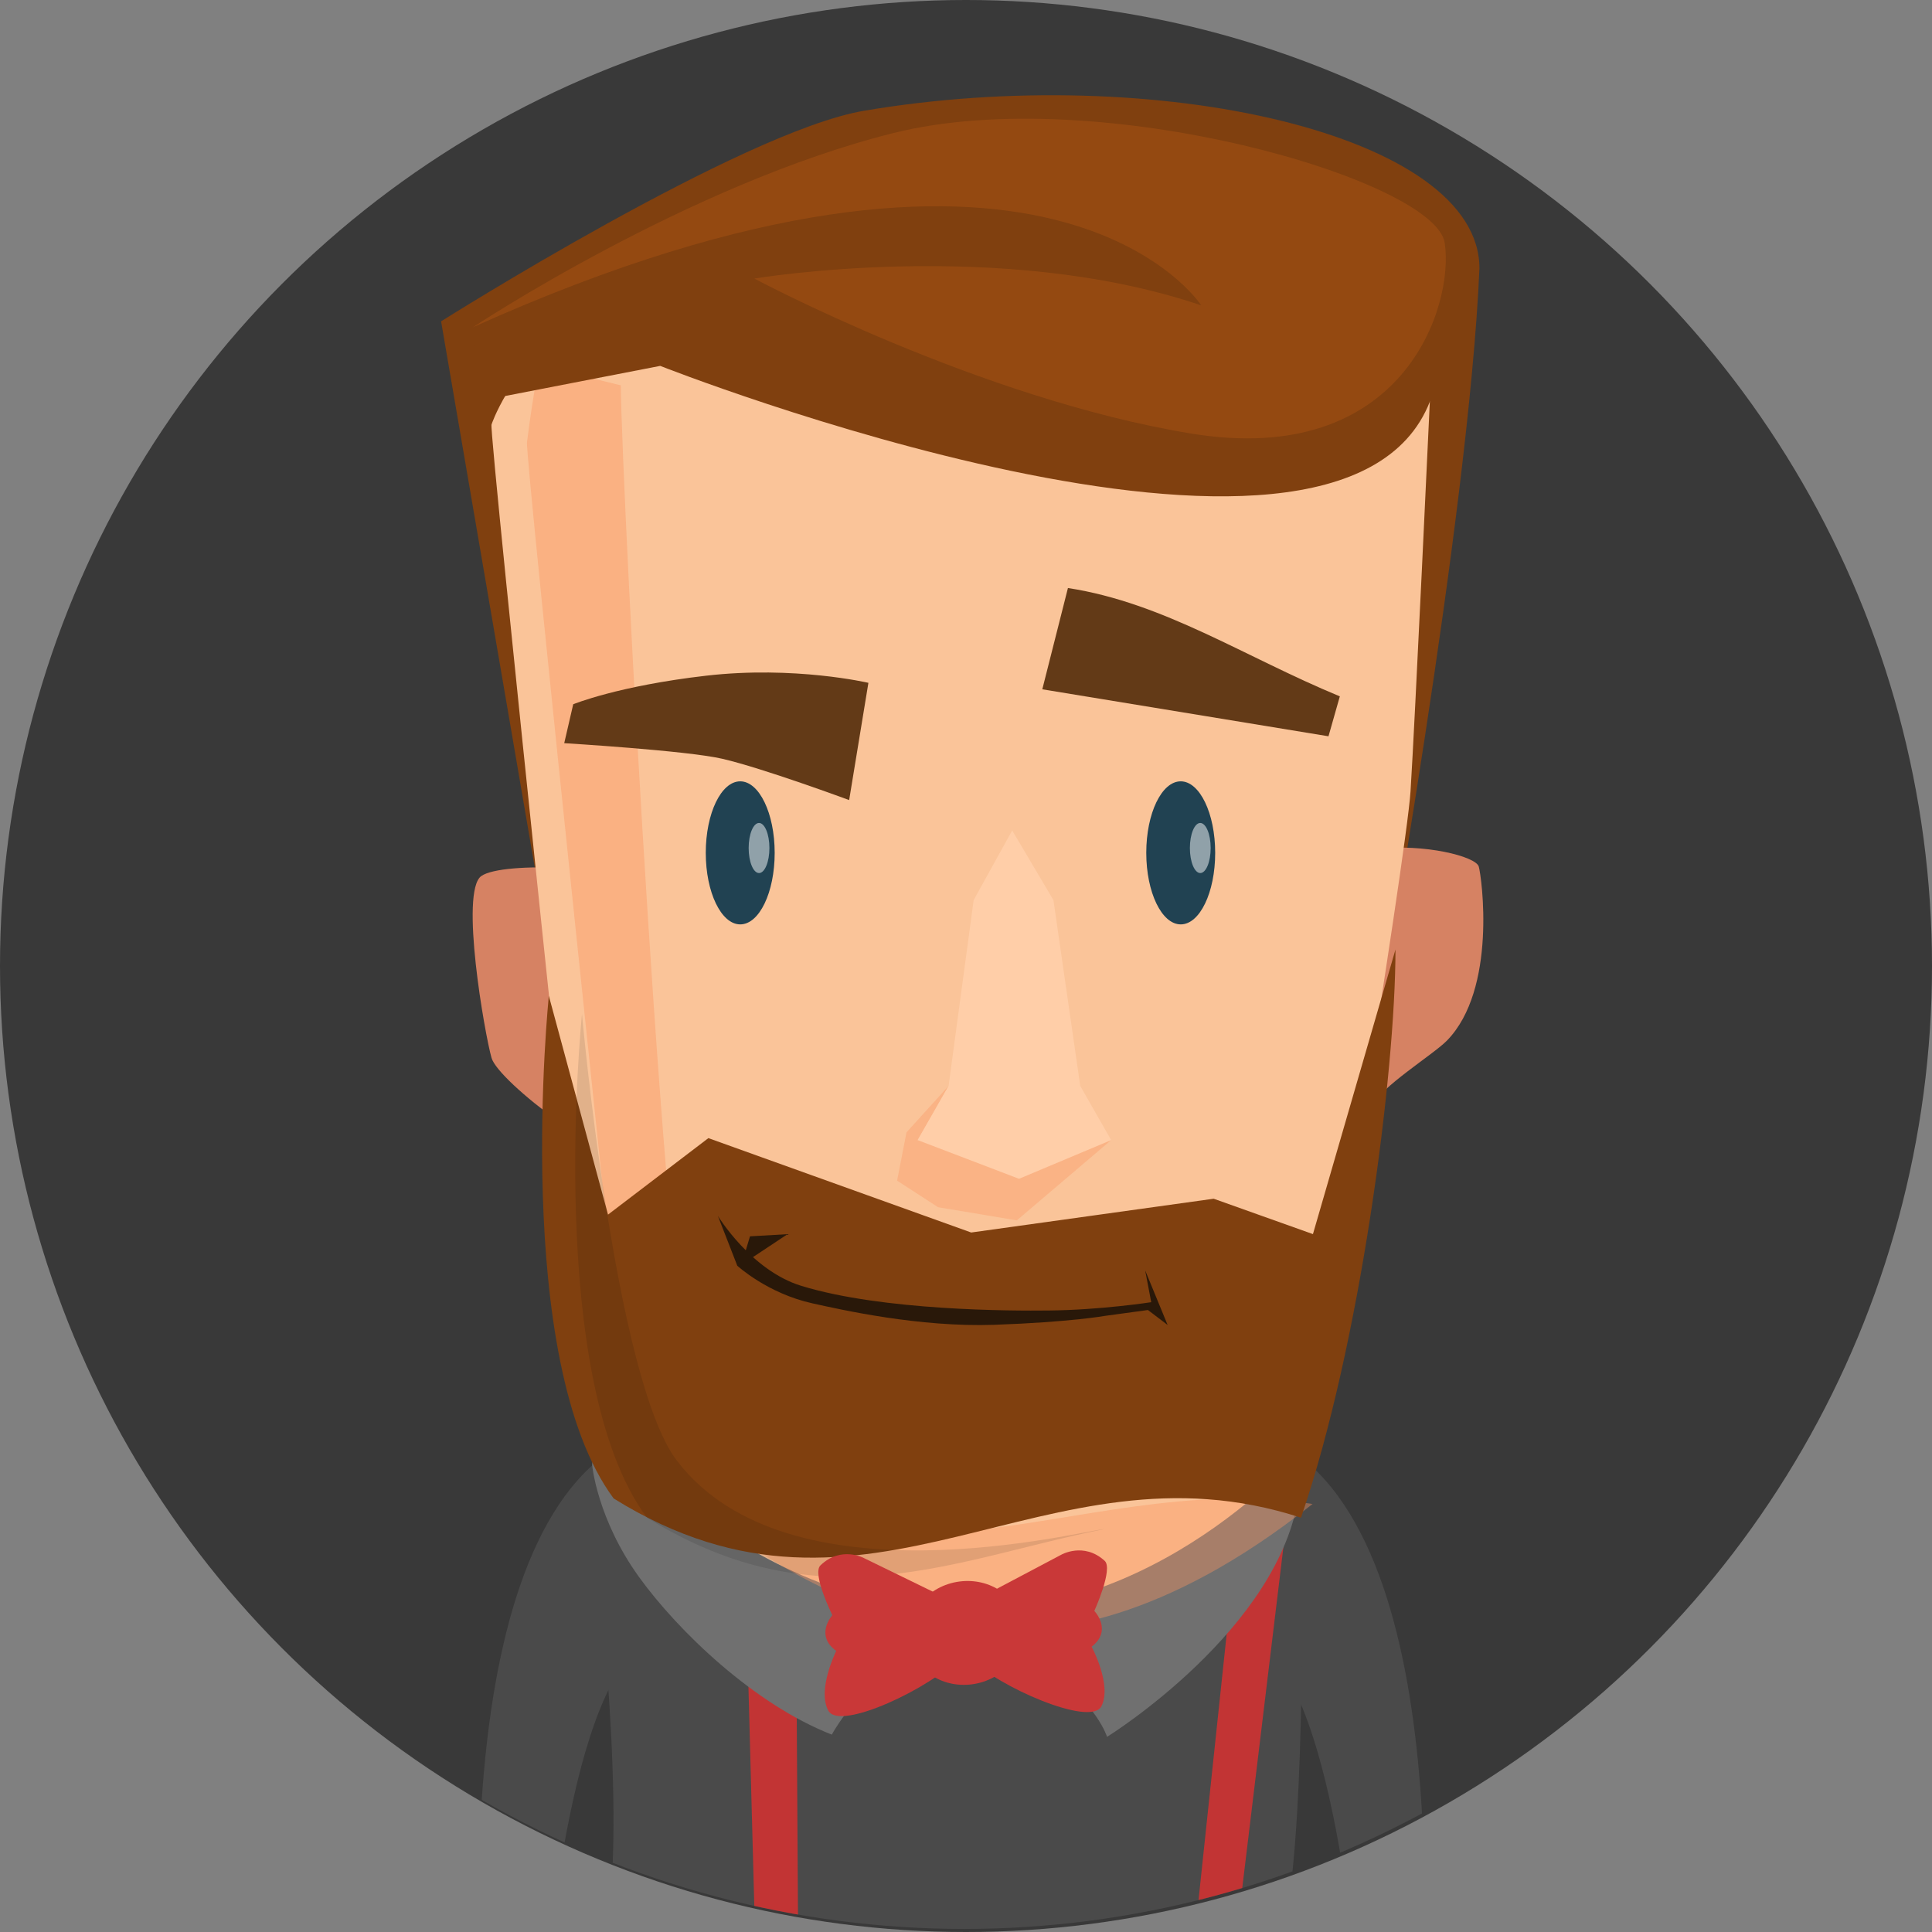 <?xml version="1.0" encoding="UTF-8" standalone="no"?>
<!-- Created with Inkscape (http://www.inkscape.org/) -->

<svg
   xmlns:dc="http://purl.org/dc/elements/1.1/"
   xmlns:cc="http://creativecommons.org/ns#"
   xmlns:rdf="http://www.w3.org/1999/02/22-rdf-syntax-ns#"
   xmlns:svg="http://www.w3.org/2000/svg"
   xmlns="http://www.w3.org/2000/svg"
   xmlns:xlink="http://www.w3.org/1999/xlink"
   xmlns:sodipodi="http://sodipodi.sourceforge.net/DTD/sodipodi-0.dtd"
   xmlns:inkscape="http://www.inkscape.org/namespaces/inkscape"
   width="44.41mm"
   height="44.41mm"
   viewBox="0 0 44.41 44.41"
   version="1.1"
   id="svg3916"
   inkscape:version="0.92.4 (5da689c313, 2019-01-14)"
   sodipodi:docname="avatar2.svg">
  <rect x="0" y="0" width="44.41" height="44.41" fill="#808080" stroke="none"/>
  <defs
     id="defs3910">
    <clipPath
       clipPathUnits="userSpaceOnUse"
       id="clipPath3897">
      <circle
         style="opacity:0.5;vector-effect:none;fill:#4d4d4d;fill-opacity:1;fill-rule:evenodd;stroke:none;stroke-width:0.901;stroke-linecap:butt;stroke-linejoin:bevel;stroke-miterlimit:4;stroke-dasharray:none;stroke-dashoffset:0;stroke-opacity:1;paint-order:markers stroke fill"
         id="circle3899"
         cx="231.519"
         cy="173.949"
         r="22.205" />
    </clipPath>
    <clipPath
       id="SVGID_18_">
      <use
         xlink:href="#SVGID_17_"
         overflow="visible"
         id="use159"
         style="overflow:visible"
         x="0"
         y="0"
         width="100%"
         height="100%" />
    </clipPath>
    <clipPath
       id="SVGID_16_">
      <use
         xlink:href="#SVGID_15_"
         overflow="visible"
         id="use145"
         style="overflow:visible"
         x="0"
         y="0"
         width="100%"
         height="100%" />
    </clipPath>
    <clipPath
       id="SVGID_14_">
      <use
         xlink:href="#SVGID_13_"
         overflow="visible"
         id="use127"
         style="overflow:visible"
         x="0"
         y="0"
         width="100%"
         height="100%" />
    </clipPath>
    <clipPath
       id="SVGID_12_">
      <use
         xlink:href="#SVGID_11_"
         overflow="visible"
         id="use113"
         style="overflow:visible"
         x="0"
         y="0"
         width="100%"
         height="100%" />
    </clipPath>
    <clipPath
       id="SVGID_8_">
      <use
         xlink:href="#SVGID_7_"
         overflow="visible"
         id="use81"
         style="overflow:visible"
         x="0"
         y="0"
         width="100%"
         height="100%" />
    </clipPath>
    <clipPath
       id="SVGID_10_">
      <use
         xlink:href="#SVGID_9_"
         overflow="visible"
         id="use87"
         style="overflow:visible"
         x="0"
         y="0"
         width="100%"
         height="100%" />
    </clipPath>
    <clipPath
       id="SVGID_6_">
      <use
         xlink:href="#SVGID_5_"
         overflow="visible"
         id="use65"
         style="overflow:visible"
         x="0"
         y="0"
         width="100%"
         height="100%" />
    </clipPath>
    <clipPath
       id="SVGID_4_">
      <use
         xlink:href="#SVGID_3_"
         overflow="visible"
         id="use41"
         style="overflow:visible"
         x="0"
         y="0"
         width="100%"
         height="100%" />
    </clipPath>
    <clipPath
       id="SVGID_2_">
      <use
         xlink:href="#SVGID_1_"
         overflow="visible"
         id="use27"
         style="overflow:visible"
         x="0"
         y="0"
         width="100%"
         height="100%" />
    </clipPath>
    <rect
       id="SVGID_1_"
       x="966.646"
       y="591.79"
       width="4.613"
       height="3.18" />
    <rect
       id="SVGID_3_"
       x="936.181"
       y="593.4"
       width="4.507"
       height="1.38" />
    <rect
       id="SVGID_5_"
       x="939.199"
       y="493.74"
       width="27.425"
       height="57.82" />
    <rect
       id="SVGID_7_"
       x="955.934"
       y="527.09"
       width="9.612"
       height="6.04" />
    <rect
       id="SVGID_9_"
       x="955.934"
       y="527.09"
       width="9.612"
       height="6.04" />
    <rect
       id="SVGID_11_"
       x="949.269"
       y="515.29"
       width="0.932"
       height="2.25" />
    <rect
       id="SVGID_13_"
       x="969.08"
       y="515.29"
       width="0.932"
       height="2.25" />
    <rect
       id="SVGID_15_"
       x="941.598"
       y="510.79"
       width="16.566"
       height="16.56" />
    <rect
       id="SVGID_17_"
       x="964.064"
       y="510.79"
       width="16.566"
       height="16.56" />
    <clipPath
       id="SVGID_16_-8">
      <use
         xlink:href="#SVGID_15_-5"
         overflow="visible"
         id="use141"
         style="overflow:visible"
         x="0"
         y="0"
         width="100%"
         height="100%" />
    </clipPath>
    <clipPath
       id="SVGID_14_-1">
      <use
         xlink:href="#SVGID_13_-5"
         overflow="visible"
         id="use127-4"
         style="overflow:visible"
         x="0"
         y="0"
         width="100%"
         height="100%" />
    </clipPath>
    <clipPath
       id="SVGID_10_-7">
      <use
         xlink:href="#SVGID_9_-8"
         overflow="visible"
         id="use95"
         style="overflow:visible"
         x="0"
         y="0"
         width="100%"
         height="100%" />
    </clipPath>
    <clipPath
       id="SVGID_12_-1">
      <use
         xlink:href="#SVGID_11_-2"
         overflow="visible"
         id="use101"
         style="overflow:visible"
         x="0"
         y="0"
         width="100%"
         height="100%" />
    </clipPath>
    <clipPath
       id="SVGID_8_-9">
      <use
         xlink:href="#SVGID_7_-1"
         overflow="visible"
         id="use83"
         style="overflow:visible"
         x="0"
         y="0"
         width="100%"
         height="100%" />
    </clipPath>
    <clipPath
       id="SVGID_6_-4">
      <use
         xlink:href="#SVGID_5_-0"
         overflow="visible"
         id="use69"
         style="overflow:visible"
         x="0"
         y="0"
         width="100%"
         height="100%" />
    </clipPath>
    <clipPath
       id="SVGID_4_-7">
      <use
         xlink:href="#SVGID_3_-7"
         overflow="visible"
         id="use43"
         style="overflow:visible"
         x="0"
         y="0"
         width="100%"
         height="100%" />
    </clipPath>
    <clipPath
       id="SVGID_2_-0">
      <use
         xlink:href="#SVGID_1_-1"
         overflow="visible"
         id="use29"
         style="overflow:visible"
         x="0"
         y="0"
         width="100%"
         height="100%" />
    </clipPath>
    <rect
       id="SVGID_1_-1"
       x="966.964"
       y="593.79"
       width="4.612"
       height="3.18" />
    <rect
       id="SVGID_3_-7"
       x="936.498"
       y="595.4"
       width="4.506"
       height="1.38" />
    <rect
       id="SVGID_5_-0"
       x="939.632"
       y="495.74"
       width="35.272"
       height="57.82" />
    <rect
       id="SVGID_7_-1"
       x="941.8"
       y="525.88"
       width="23.744"
       height="25.261" />
    <rect
       id="SVGID_9_-8"
       x="956.251"
       y="529.09"
       width="9.61"
       height="6.04" />
    <rect
       id="SVGID_11_-2"
       x="956.251"
       y="529.09"
       width="9.61"
       height="6.04" />
    <rect
       id="SVGID_13_-5"
       x="949.586"
       y="517.29"
       width="0.931"
       height="2.25" />
    <rect
       id="SVGID_15_-5"
       x="969.396"
       y="517.29"
       width="0.932"
       height="2.25" />
    <clipPath
       clipPathUnits="userSpaceOnUse"
       id="clipPath1158">
      <circle
         style="opacity:1;vector-effect:none;fill:#ff0000;fill-opacity:0.425;fill-rule:evenodd;stroke:none;stroke-width:0.466;stroke-linecap:butt;stroke-linejoin:bevel;stroke-miterlimit:4;stroke-dasharray:none;stroke-dashoffset:0;stroke-opacity:1;paint-order:markers stroke fill"
         id="circle1160"
         cx="108.468"
         cy="154.822"
         r="11.491" />
    </clipPath>
  </defs>
  <sodipodi:namedview
     id="base"
     pagecolor="#ffffff"
     bordercolor="#666666"
     borderopacity="1.0"
     inkscape:pageopacity="0.0"
     inkscape:pageshadow="2"
     inkscape:zoom="1.979899"
     inkscape:cx="68.614113"
     inkscape:cy="13.407761"
     inkscape:document-units="mm"
     inkscape:current-layer="layer1"
     showgrid="false"
     fit-margin-top="0"
     fit-margin-left="0"
     fit-margin-right="0"
     fit-margin-bottom="0"
     inkscape:window-width="1920"
     inkscape:window-height="1017"
     inkscape:window-x="-8"
     inkscape:window-y="-8"
     inkscape:window-maximized="1" />
  <g
     inkscape:label="Layer 1"
     inkscape:groupmode="layer"
     id="layer1"
     transform="translate(-51.122,-137.968)">
    <circle
       style="opacity:1;vector-effect:none;fill:#393939;fill-opacity:1;fill-rule:evenodd;stroke:none;stroke-width:0.901;stroke-linecap:butt;stroke-linejoin:bevel;stroke-miterlimit:4;stroke-dasharray:none;stroke-dashoffset:0;stroke-opacity:1;paint-order:markers stroke fill"
       id="path4672"
       cx="73.327"
       cy="160.173"
       r="22.205" />
    <g
       id="g1156"
       transform="matrix(1.932,0,0,1.932,-136.278,-139.009)"
       clip-path="url(#clipPath1158)">
      <path
         id="path4"
         d="m 103.563,154.866 -1.317,-7.68 c 0,0 3.579,-2.259 5.03,-2.505 3.462,-0.588 7.324,0.276 7.324,1.874 -0.126,2.954 -1.201,8.918 -1.201,8.918 0,0 -6.158,-2.171 -9.836,-0.607"
         style="fill:#80400f;stroke-width:0.265"
         inkscape:connector-curvature="0" />
      <path
         id="path6"
         d="m 112.298,160.578 c -0.003,-0.021 -0.793,1.932 -0.232,2.421 0.886,0.771 1.136,4.436 1.127,4.697 -0.016,0.439 0.687,-0.037 0.687,0.148 0,-0.253 0.565,-5.955 -1.582,-7.267"
         style="fill:#4a4a4a;stroke-width:0.265"
         inkscape:connector-curvature="0" />
      <path
         id="path8"
         d="m 112.212,169.378 c 10e-4,5.3e-4 -0.061,-0.01 0.069,-0.298 0.134,-0.286 0.235,-0.538 0.336,-0.877 0.105,-0.338 0.147,-0.427 0.361,-0.542 0.327,-0.175 0.954,-0.163 1.142,-0.034 0.181,0.135 0.487,0.791 0.616,1.093 0.101,0.315 0.319,1.085 0.263,1.186 -0.069,0.106 -0.316,0.058 -0.317,0.057 -0.004,0.001 -0.112,-0.471 -0.161,-0.637 -0.021,0.005 0.152,1.012 0.154,1.258 -0.013,0.137 -0.312,0.17 -0.339,0.075 -0.058,-0.17 -0.135,-0.837 -0.167,-1.048 -0.042,-0.211 -0.039,-0.211 -0.039,-0.211 -0.033,0.002 0.069,1.267 -0.007,1.512 0,-0.002 -0.261,0.195 -0.402,-0.011 -0.005,-8e-4 -0.049,-0.65 -0.085,-1.115 -0.039,-0.467 -0.005,-0.518 -0.03,-0.467 -0.03,0.054 0.024,0.856 -0.096,1.441 -2.6e-4,0 -0.028,0.137 -0.192,0.144 -0.164,0.007 -0.189,-0.108 -0.207,-0.246 -0.021,-0.161 0.039,-0.568 0.012,-1.105 -0.026,-0.537 -0.103,-0.894 -0.105,-0.895 -0.007,-0.003 -0.263,0.632 -0.419,0.77 -0.212,0.174 -0.387,-0.051 -0.386,-0.053"
         style="fill:#fac499;stroke-width:0.265"
         inkscape:connector-curvature="0" />
      <path
         id="path10"
         d="m 104.338,160.578 c 0.003,-0.021 0.793,1.932 0.232,2.421 -0.885,0.771 -1.136,4.436 -1.127,4.697 0.016,0.439 -0.687,-0.037 -0.687,0.148 0,-0.253 -0.565,-5.955 1.582,-7.267"
         style="fill:#4a4a4a;stroke-width:0.265"
         inkscape:connector-curvature="0" />
      <path
         id="path12"
         d="m 104.424,169.378 c -0.001,5.3e-4 0.061,-0.01 -0.07,-0.298 -0.133,-0.286 -0.235,-0.538 -0.336,-0.877 -0.105,-0.338 -0.147,-0.427 -0.361,-0.542 -0.327,-0.175 -0.954,-0.163 -1.142,-0.034 -0.181,0.135 -0.487,0.791 -0.615,1.093 -0.101,0.315 -0.32,1.085 -0.264,1.186 0.069,0.106 0.316,0.058 0.317,0.057 0.004,0.001 0.112,-0.471 0.162,-0.637 0.021,0.005 -0.153,1.012 -0.154,1.258 0.013,0.137 0.312,0.17 0.339,0.075 0.058,-0.17 0.135,-0.837 0.167,-1.048 0.042,-0.211 0.039,-0.211 0.04,-0.211 0.033,0.002 -0.069,1.267 0.007,1.512 2.6e-4,-0.002 0.261,0.195 0.403,-0.011 0.005,-8e-4 0.049,-0.65 0.085,-1.115 0.039,-0.467 0.005,-0.518 0.03,-0.467 0.03,0.054 -0.024,0.856 0.096,1.441 5.3e-4,0 0.029,0.137 0.192,0.144 0.164,0.007 0.189,-0.108 0.207,-0.246 0.021,-0.161 -0.039,-0.568 -0.012,-1.105 0.026,-0.537 0.103,-0.894 0.105,-0.895 0.007,-0.003 0.263,0.632 0.419,0.77 0.211,0.174 0.386,-0.051 0.386,-0.053"
         style="fill:#fac499;stroke-width:0.265"
         inkscape:connector-curvature="0" />
      <path
         id="path14"
         d="m 112.208,166.602 -0.358,1.994 c -0.022,0.126 -0.125,0.212 -0.247,0.244 -0.861,0.229 -2.613,0.414 -4.381,0.547 -1.423,0.107 -2.618,0.053 -3.158,-0.021 -0.168,-0.023 -0.273,-0.231 -0.231,-0.401 l 0.366,-1.829 z"
         style="fill:#c23434;stroke-width:0.265"
         inkscape:connector-curvature="0" />
      <path
         id="path16"
         d="m 111.894,168.378 c 0,0 -0.471,2.593 -0.742,3.447 -0.271,0.854 -0.324,1.131 -0.324,1.131 0,0 -0.406,-0.076 -0.426,-0.161 -0.02,-0.085 0.436,-1.461 0.441,-2.72 0.004,-1.007 -0.435,-1.561 -0.435,-1.561 0,0 0.665,-0.638 1.081,-0.674 0.416,-0.035 0.405,0.538 0.405,0.538"
         style="fill:#c23434;stroke-width:0.265"
         inkscape:connector-curvature="0" />
      <path
         id="path18"
         d="m 105.126,169.387 c 0,0 -0.606,0.568 -1.074,1.468 -0.468,0.9 -0.841,2.032 -0.841,2.032 l -0.339,0.095 -0.097,-0.145 1.066,-3.895 c 0,0 0.126,-0.557 0.783,-0.283 0.657,0.274 0.502,0.728 0.502,0.728"
         style="fill:#c23434;stroke-width:0.265"
         inkscape:connector-curvature="0" />
      <polygon
         id="polygon20"
         points="968.16,590.566 967.667,593.396 969.782,593.74 969.934,593.787 970.968,591.022 "
         style="fill:#b8d7e6"
         transform="matrix(0.265,0,0,0.265,-145.735,16.073)" />
      <polygon
         id="polygon22"
         points="941.946,591.049 941.184,593.829 939.091,593.385 938.472,593.489 939.167,590.461 "
         style="fill:#b8d7e6"
         transform="matrix(0.265,0,0,0.265,-145.735,16.073)" />
      <path
         id="path24"
         d="m 111.328,173.736 c 0,0 -0.245,-0.369 -0.441,-0.599 -0.177,-0.208 -0.41,-0.147 -0.41,-0.147 l -0.266,0.197 c 0,0 -0.229,0.587 -0.071,0.668 0.158,0.081 0.479,0.181 0.699,0.15 0.22,-0.031 0.489,-0.269 0.489,-0.269"
         style="fill:#ad5a22;stroke-width:0.265"
         inkscape:connector-curvature="0" />
      <g
         style="opacity:0.2"
         id="g36"
         transform="matrix(0.265,0,0,0.265,-145.735,16.073)">
        <g
           id="g34">
          <defs
             id="defs27">
            <rect
               height="3.18"
               width="4.612"
               y="593.79"
               x="966.964"
               id="rect985" />
          </defs>
          <clipPath
             id="clipPath1013">
            <use
               height="100%"
               width="100%"
               y="0"
               x="0"
               style="overflow:visible"
               id="use1011"
               overflow="visible"
               xlink:href="#SVGID_1_-1" />
          </clipPath>
          <path
             inkscape:connector-curvature="0"
             id="path32"
             d="m 969.934,593.787 c 0.084,0.097 1.315,1.982 1.315,1.982 0,0 -0.651,0.576 -1.728,0.682 -1.076,0.104 -2.558,-0.207 -2.558,-0.207 0,0 1.953,0.836 2.667,0.713 0.714,-0.122 1.946,-1.065 1.946,-1.065 z"
             clip-path="url(#SVGID_2_-0)" />
        </g>
      </g>
      <path
         id="path38"
         d="m 102.047,173.63 c 0,0 0.31,-0.341 0.546,-0.55 0.214,-0.189 0.433,-0.105 0.433,-0.105 l 0.228,0.221 c 0,0 0.12,0.604 -0.051,0.669 -0.171,0.065 -0.508,0.132 -0.72,0.079 -0.212,-0.052 -0.436,-0.315 -0.436,-0.315"
         style="fill:#ad5a22;stroke-width:0.265"
         inkscape:connector-curvature="0" />
      <g
         style="opacity:0.2"
         id="g50"
         transform="matrix(0.265,0,0,0.265,-145.735,16.073)">
        <g
           id="g48">
          <defs
             id="defs41">
            <rect
               height="1.38"
               width="4.506"
               y="595.4"
               x="936.498"
               id="rect994" />
          </defs>
          <clipPath
             id="clipPath1023">
            <use
               height="100%"
               width="100%"
               y="0"
               x="0"
               style="overflow:visible"
               id="use1021"
               overflow="visible"
               xlink:href="#SVGID_3_-7" />
          </clipPath>
          <path
             inkscape:connector-curvature="0"
             id="path46"
             d="m 936.845,595.404 c 0,0 0.541,0.635 1.588,0.846 1.048,0.211 2.572,0.049 2.572,0.049 0,0 -2.088,0.637 -2.773,0.443 -0.685,-0.193 -1.734,-1.25 -1.734,-1.25 z"
             clip-path="url(#SVGID_4_-7)" />
        </g>
      </g>
      <path
         id="path52"
         d="m 112.473,160.513 c 0,0 0.061,2.668 -0.041,4.398 -0.077,1.314 -0.224,1.731 -0.224,1.731 l -8.043,0.488 c 0,0 0.099,-0.843 0.126,-1.689 0.057,-1.793 -0.289,-4.277 -0.289,-4.277 z"
         style="fill:#4a4a4a;stroke-width:0.265"
         inkscape:connector-curvature="0" />
      <polygon
         id="polygon54"
         points="949.302,545.816 951.688,548.17 951.851,574.334 950.055,573.967 "
         style="fill:#c23434"
         transform="matrix(0.265,0,0,0.265,-145.735,16.073)" />
      <polygon
         id="polygon56"
         points="974.029,546.205 971.597,548.512 968.832,574.641 970.636,574.309 "
         style="fill:#c23434"
         transform="matrix(0.265,0,0,0.265,-145.735,16.073)" />
      <path
         id="path58"
         d="m 104.043,160.793 c 0,0 0.059,0.641 0.558,1.333 0.467,0.646 1.371,1.515 2.294,1.875 0,0 0.179,-0.352 0.731,-0.876 0.317,-0.301 0.9,-0.48 0.9,-0.48 0,0 0.543,0.238 0.939,0.551 0.606,0.479 0.704,0.832 0.704,0.832 0,0 2.071,-1.284 2.285,-2.905 0.116,-0.877 0.019,-0.856 0.019,-0.856 0,0 0.289,-1.921 -4.452,-1.894 -3.929,0.023 -3.978,2.419 -3.978,2.419"
         style="fill:#707070;stroke-width:0.265"
         inkscape:connector-curvature="0" />
      <path
         id="path60"
         d="m 112.544,154.386 c 0,0 0.364,-0.869 0.835,-0.923 0.561,-0.065 1.177,0.088 1.213,0.21 0.035,0.122 0.22,1.46 -0.38,2.072 -0.163,0.166 -0.797,0.556 -0.892,0.782 -0.095,0.227 -0.329,0.449 -0.703,0.418 -0.412,-0.034 -0.413,-0.414 -0.413,-0.414 z"
         style="fill:#d68263;stroke-width:0.265"
         inkscape:connector-curvature="0" />
      <path
         id="path62"
         d="m 105.202,156.869 c 0,0 -0.192,0.22 -0.559,0.306 -0.366,0.086 -1.716,-0.941 -1.797,-1.226 -0.081,-0.284 -0.379,-1.98 -0.122,-2.163 0.257,-0.182 1.729,-0.114 2.097,0.13 0.368,0.245 0.392,2.807 0.392,2.807 z"
         style="fill:#d68263;stroke-width:0.265"
         inkscape:connector-curvature="0" />
      <path
         id="path64"
         d="m 102.846,148.414 c -0.037,0.065 1.209,11.767 1.209,11.767 0,0 1.715,2.317 4.431,2.353 2.433,0.031 4.108,-2.026 4.108,-2.026 0,0 1.135,-6.939 1.186,-7.728 0.051,-0.789 0.23,-4.644 0.23,-4.644 0,0 -2.561,-2.899 -6.303,-2.502 -4.106,0.436 -4.861,2.78 -4.861,2.78"
         style="fill:#fac499;stroke-width:0.265"
         inkscape:connector-curvature="0" />
      <g
         style="opacity:0.4"
         id="g76"
         transform="matrix(0.265,0,0,0.265,-145.735,16.073)">
        <g
           id="g74">
          <defs
             id="defs67">
            <rect
               height="57.82"
               width="35.272"
               y="495.74"
               x="939.632"
               id="rect1009" />
          </defs>
          <clipPath
             id="clipPath1039">
            <use
               height="100%"
               width="100%"
               y="0"
               x="0"
               style="overflow:visible"
               id="use1037"
               overflow="visible"
               xlink:href="#SVGID_5_-0" />
          </clipPath>
          <path
             style="fill:#fa935f"
             inkscape:connector-curvature="0"
             id="path72"
             d="m 947.224,543.268 c -1.311,-2.144 -3.327,-40.618 -3.379,-45.629 -4.139,-0.994 -2.195,-0.595 -3.155,-1.849 -0.457,-0.599 -1.054,4.401 -1.054,4.401 -0.141,0.244 4.569,44.474 4.569,44.474 0,0 6.481,8.758 16.747,8.891 2.219,0.029 7.112,-0.263 13.953,-5.693 -10.969,-1.699 -20.939,6.431 -27.681,-4.595"
             clip-path="url(#SVGID_6_-4)" />
        </g>
      </g>
      <path
         id="path78"
         d="m 112.619,158.046 -1.181,-0.421 -2.885,0.402 -3.127,-1.123 -1.194,0.91 -0.704,-2.602 c 0,0 -0.448,4.337 0.771,5.979 3.064,1.907 5.109,-0.772 8.178,0.229 0.707,-2.058 1.124,-5.288 1.124,-6.76 z"
         style="fill:#80400f;stroke-width:0.265"
         inkscape:connector-curvature="0" />
      <g
         style="opacity:0.1"
         id="g90"
         transform="matrix(0.265,0,0,0.265,-145.735,16.073)">
        <g
           id="g88">
          <defs
             id="defs81">
            <rect
               height="25.261"
               width="23.744"
               y="525.88"
               x="941.8"
               id="rect1018" />
          </defs>
          <clipPath
             id="clipPath1049">
            <use
               height="100%"
               width="100%"
               y="0"
               x="0"
               style="overflow:visible"
               id="use1047"
               overflow="visible"
               xlink:href="#SVGID_7_-1" />
          </clipPath>
          <path
             inkscape:connector-curvature="0"
             id="path86"
             d="m 946.362,545.918 c -2.792,-3.662 -4.259,-20.041 -4.259,-20.041 0,0 -1.693,16.394 2.915,22.598 7.803,4.854 13.857,1.843 20.526,0.519 -0.946,0.047 -14.154,3.518 -19.182,-3.076"
             clip-path="url(#SVGID_8_-9)" />
        </g>
      </g>
      <g
         style="opacity:0.5"
         id="g112"
         transform="matrix(0.265,0,0,0.265,-145.735,16.073)">
        <g
           id="g110">
          <defs
             id="defs93">
            <rect
               height="6.04"
               width="9.61"
               y="529.09"
               x="956.251"
               id="rect1026" />
          </defs>
          <clipPath
             id="clipPath1058">
            <use
               height="100%"
               width="100%"
               y="0"
               x="0"
               style="overflow:visible"
               id="use1056"
               overflow="visible"
               xlink:href="#SVGID_9_-8" />
          </clipPath>
          <g
             style="opacity:0.7"
             id="g108"
             clip-path="url(#SVGID_10_-7)">
            <g
               id="g106">
              <defs
                 id="defs99">
                <rect
                   height="6.04"
                   width="9.61"
                   y="529.09"
                   x="956.251"
                   id="rect1031" />
              </defs>
              <clipPath
                 id="clipPath1064">
                <use
                   height="100%"
                   width="100%"
                   y="0"
                   x="0"
                   style="overflow:visible"
                   id="use1062"
                   overflow="visible"
                   xlink:href="#SVGID_11_-2" />
              </clipPath>
              <polygon
                 style="fill:#fa935f"
                 id="polygon104"
                 points="957.173,531.526 958.563,529.093 956.673,531.179 956.25,533.347 958.092,534.54 961.627,535.13 965.862,531.526 "
                 clip-path="url(#SVGID_12_-1)" />
            </g>
          </g>
        </g>
      </g>
      <path
         id="path114"
         d="m 103.711,152.205 0.107,-0.463 c 0,0 0.532,-0.219 1.582,-0.34 1.05,-0.121 1.93,0.085 1.93,0.085 l -0.229,1.395 c 0,0 -1.029,-0.381 -1.512,-0.492 -0.422,-0.097 -1.877,-0.185 -1.877,-0.185"
         style="fill:#633a17;stroke-width:0.265"
         inkscape:connector-curvature="0" />
      <path
         id="path116"
         d="m 109.399,151.564 0.305,-1.205 c 1.141,0.175 2.098,0.819 3.235,1.289 l -0.135,0.475 z"
         style="fill:#633a17;stroke-width:0.265"
         inkscape:connector-curvature="0" />
      <path
         id="path118"
         d="m 105.539,157.829 c 0,0 0.394,0.65 0.994,0.833 0.97,0.297 2.504,0.298 2.94,0.293 0.622,-0.006 1.222,-0.099 1.222,-0.099 l -0.072,-0.378 0.267,0.649 -0.234,-0.178 -0.506,0.069 c 0,0 -0.414,0.075 -1.321,0.107 -0.893,0.031 -1.815,-0.178 -2.164,-0.255 -0.539,-0.119 -0.895,-0.448 -0.895,-0.448 z"
         style="fill:#291809;stroke-width:0.265"
         inkscape:connector-curvature="0" />
      <polygon
         id="polygon120"
         points="949.262,537.123 951.333,535.75 949.646,535.847 "
         style="fill:#291809"
         transform="matrix(0.265,0,0,0.265,-145.735,16.073)" />
      <path
         id="path122"
         d="m 105.395,153.51 c 0,-0.47 0.183,-0.851 0.41,-0.851 0.226,2.6e-4 0.41,0.381 0.41,0.851 2.6e-4,0.47 -0.183,0.851 -0.41,0.851 -0.226,0 -0.41,-0.381 -0.41,-0.851"
         style="fill:#214252;stroke-width:0.265"
         inkscape:connector-curvature="0" />
      <g
         style="opacity:0.5"
         id="g134"
         transform="matrix(0.265,0,0,0.265,-145.735,16.073)">
        <g
           id="g132">
          <defs
             id="defs125">
            <rect
               height="2.25"
               width="0.931"
               y="517.29"
               x="949.586"
               id="rect1046" />
          </defs>
          <clipPath
             id="clipPath1080">
            <use
               height="100%"
               width="100%"
               y="0"
               x="0"
               style="overflow:visible"
               id="use1078"
               overflow="visible"
               xlink:href="#SVGID_13_-5" />
          </clipPath>
          <path
             style="fill:#ffffff"
             inkscape:connector-curvature="0"
             id="path130"
             d="m 949.586,518.413 c 0,-0.621 0.208,-1.125 0.466,-1.125 0.257,10e-4 0.466,0.504 0.466,1.125 0,0.621 -0.209,1.124 -0.466,1.124 -0.257,0 -0.466,-0.503 -0.466,-1.124"
             clip-path="url(#SVGID_14_-1)" />
        </g>
      </g>
      <path
         id="path136"
         d="m 110.636,153.51 c 0,-0.47 0.183,-0.851 0.41,-0.851 0.226,2.6e-4 0.41,0.381 0.41,0.851 2.6e-4,0.47 -0.183,0.851 -0.41,0.851 -0.226,0 -0.41,-0.381 -0.41,-0.851"
         style="fill:#214252;stroke-width:0.265"
         inkscape:connector-curvature="0" />
      <g
         style="opacity:0.5"
         id="g148"
         transform="matrix(0.265,0,0,0.265,-145.735,16.073)">
        <g
           id="g146">
          <defs
             id="defs139">
            <rect
               height="2.25"
               width="0.932"
               y="517.29"
               x="969.396"
               id="rect1055" />
          </defs>
          <clipPath
             id="clipPath1090">
            <use
               height="100%"
               width="100%"
               y="0"
               x="0"
               style="overflow:visible"
               id="use1088"
               overflow="visible"
               xlink:href="#SVGID_15_-5" />
          </clipPath>
          <path
             style="fill:#ffffff"
             inkscape:connector-curvature="0"
             id="path144"
             d="m 969.396,518.413 c 0,-0.621 0.209,-1.125 0.465,-1.125 0.259,10e-4 0.467,0.504 0.468,1.125 0,0.621 -0.209,1.124 -0.466,1.124 -0.258,0 -0.467,-0.503 -0.467,-1.124"
             clip-path="url(#SVGID_16_-8)" />
        </g>
      </g>
      <polygon
         id="polygon150"
         points="961.725,533.264 957.173,531.526 958.563,529.093 959.688,520.752 961.418,517.624 963.27,520.752 964.473,529.093 965.862,531.526 "
         style="fill:#ffcea8"
         transform="matrix(0.265,0,0,0.265,-145.735,16.073)" />
      <path
         id="path152"
         d="m 102.701,148.134 2.152,-0.418 c 0,0 8.087,3.193 9.159,0.42 v -1.14 c 0,0 -6.405,-2.153 -6.216,-2.153 0.189,0 -5.172,2.414 -5.172,2.414 z"
         style="fill:#80400f;stroke-width:0.265"
         inkscape:connector-curvature="0" />
      <path
         id="path154"
         d="m 102.623,147.257 c 0,0 2.566,-1.704 5.008,-2.312 2.441,-0.608 6.441,0.557 6.556,1.308 0.115,0.751 -0.493,2.682 -3.017,2.268 -2.523,-0.414 -5.197,-1.844 -5.197,-1.844 0,0 2.925,-0.492 5.317,0.319 0,0 -1.815,-2.82 -8.667,0.261"
         style="fill:#944911;stroke-width:0.265"
         inkscape:connector-curvature="0" />
      <path
         id="path156"
         d="m 107.815,162.851 c -0.024,-0.34 0.257,-0.642 0.629,-0.675 0.371,-0.033 0.692,0.215 0.716,0.555 0.024,0.34 -0.257,0.642 -0.629,0.675 -0.371,0.033 -0.692,-0.215 -0.716,-0.555"
         style="fill:#c93838;stroke-width:0.265"
         inkscape:connector-curvature="0" />
      <path
         id="path158"
         d="m 108.447,162.471 -1.171,-0.571 c 0,0 -0.274,-0.148 -0.517,0.088 -0.102,0.099 0.142,0.592 0.142,0.592 0,0 -0.214,0.237 0.046,0.425 0,0 -0.231,0.464 -0.093,0.712 0.138,0.248 1.239,-0.285 1.523,-0.607 0.285,-0.321 0.07,-0.639 0.07,-0.639"
         style="fill:#c93838;stroke-width:0.265"
         inkscape:connector-curvature="0" />
      <path
         id="path160"
         d="m 108.47,162.471 1.152,-0.609 c 0,0 0.269,-0.157 0.519,0.071 0.105,0.096 -0.123,0.596 -0.123,0.596 0,0 0.222,0.23 -0.032,0.426 0,0 0.246,0.456 0.116,0.709 -0.13,0.252 -1.247,-0.245 -1.542,-0.557 -0.295,-0.312 -0.09,-0.637 -0.09,-0.637"
         style="fill:#c93838;stroke-width:0.265"
         inkscape:connector-curvature="0" />
    </g>
  </g>
</svg>
